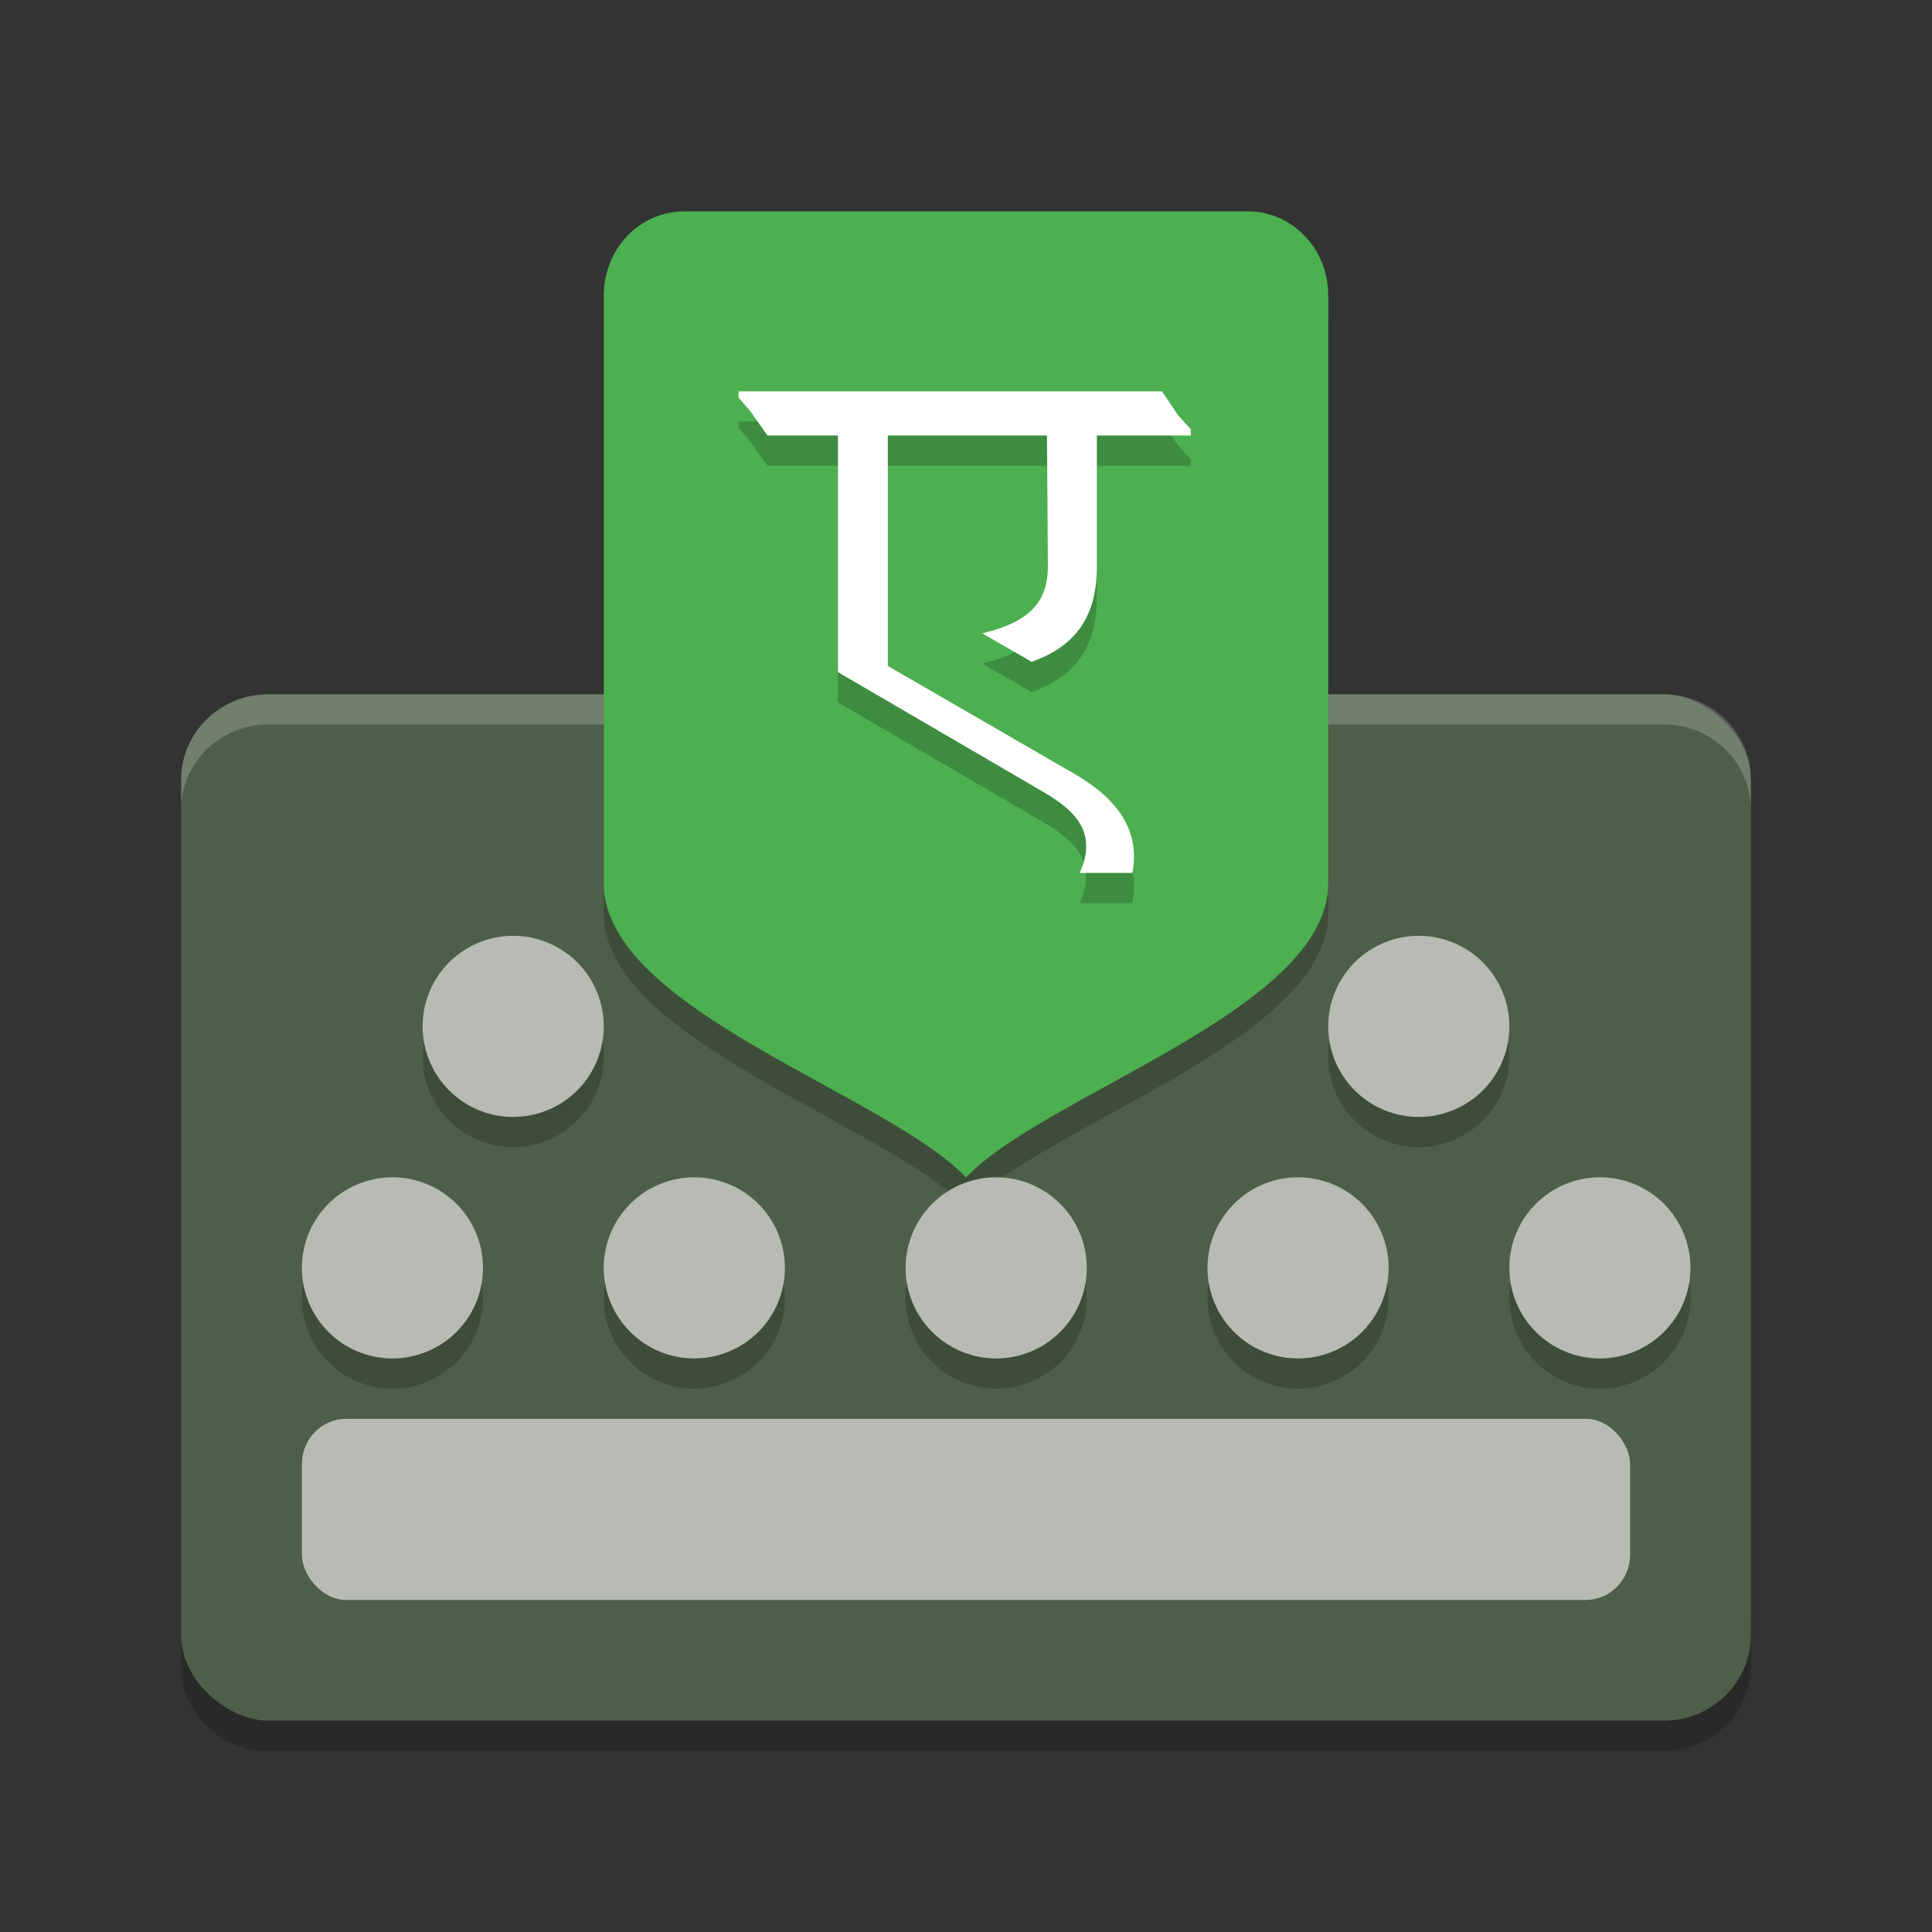 <svg xmlns="http://www.w3.org/2000/svg" height="64" width="64" version="1" xmlns:xlink="http://www.w3.org/1999/xlink">
 <rect width="100%" height="100%" fill="#333333" stroke="none"/>
 <defs>
  <clipPath id="SVGID_6_">
   <use xlink:href="#SVGID_5_" height="1052.362" width="744.094" y="0" x="0" overflow="visible"/>
  </clipPath>
  <path id="SVGID_5_" d="m304.4 203.1h-12.8c1.1-2.2 1.6-4.4 1.6-6.5 0-5.5-3.8-9.4-11-13.5l-49.2-28.7v-57.4h-17.1l-4.1-5.8-2.9-3.4v-1.5h102.7l3.9 5.8 3.1 3.4v1.5h-22.8v31.9c0 12.9-6 19.5-15.8 23l-12-6.9c11.3-2.7 15.9-7.5 15.9-16.1 0-3.9-0.2-27.1-0.2-31.9h-38.6v55.9l45.3 26.2c8.6 5 14.4 11.3 14.4 20.1 0 1.2-0.1 2.5-0.4 3.9z"/>
 </defs>
 <path style="opacity:.2" d="m6 53.168v2c0 1.57 1.29 2.832 2.891 2.832h46.219c1.6 0 2.89-1.262 2.89-2.832v-2c0 1.57-1.29 2.832-2.89 2.832h-46.219c-1.6 0-2.89-1.262-2.89-2.832z"/>
 <rect style="fill:#4d5f48" transform="matrix(0,-1,-1,0,0,0)" rx="2.834" ry="2.888" height="51.999" width="34" y="-58" x="-57"/>
 <path style="opacity:.2" d="m55.999 43a3 3 0 0 1 -3 3 3 3 0 0 1 -3 -3 3 3 0 0 1 3 -3 3 3 0 0 1 3 3z"/>
 <path style="opacity:.2;fill:#fff" d="m8.891 23c-1.6 0-2.891 1.262-2.891 2.832v1c0-1.57 1.29-2.832 2.891-2.832h46.218c1.6 0 2.891 1.262 2.891 2.832v-1c0-1.57-1.291-2.832-2.891-2.832h-46.218z"/>
 <path style="opacity:.2" d="m49.999 35a3 3 0 0 1 -3 3 3 3 0 0 1 -3 -3 3 3 0 0 1 3 -3 3 3 0 0 1 3 3z"/>
 <path style="fill:#b7bbb3" d="m49.999 34a3 3 0 0 1 -3 3 3 3 0 0 1 -3 -3 3 3 0 0 1 3 -3 3 3 0 0 1 3 3z"/>
 <path style="opacity:.2" d="m20 35a3 3 0 0 1 -3 3 3 3 0 0 1 -3 -3 3 3 0 0 1 3 -3 3 3 0 0 1 3 3z"/>
 <path style="opacity:.2" d="m22.666 8h18.666c1.478 0 2.668 1.241 2.668 2.783v19.478c0 4.174-9.334 6.958-12 9.74-2.666-2.782-12-5.566-12-9.74v-19.477c0-1.542 1.19-2.783 2.666-2.783z"/>
 <path style="fill:#4caf50" d="m22.666 7.001h18.666c1.478 0 2.668 1.241 2.668 2.783v19.478c0 4.174-9.334 6.958-12 9.74-2.666-2.782-12-5.566-12-9.74v-19.477c0-1.542 1.19-2.783 2.666-2.783z"/>
 <path style="fill:#b7bbb3" d="m20 34a3 3 0 0 1 -3 3 3 3 0 0 1 -3 -3 3 3 0 0 1 3 -3 3 3 0 0 1 3 3z"/>
 <path style="opacity:.2" d="m16 43a3 3 0 0 1 -3 3 3 3 0 0 1 -3 -3 3 3 0 0 1 3 -3 3 3 0 0 1 3 3z"/>
 <path style="fill:#b7bbb3" d="m16 42a3 3 0 0 1 -3 3 3 3 0 0 1 -3 -3 3 3 0 0 1 3 -3 3 3 0 0 1 3 3z"/>
 <path style="opacity:.2" d="m26 43a3 3 0 0 1 -3 3 3 3 0 0 1 -3 -3 3 3 0 0 1 3 -3 3 3 0 0 1 3 3z"/>
 <path style="fill:#b7bbb3" d="m26 42a3 3 0 0 1 -3 3 3 3 0 0 1 -3 -3 3 3 0 0 1 3 -3 3 3 0 0 1 3 3z"/>
 <path style="opacity:.2" d="m36 43a3 3 0 0 1 -3 3 3 3 0 0 1 -3 -3 3 3 0 0 1 3 -3 3 3 0 0 1 3 3z"/>
 <path style="fill:#b7bbb3" d="m36 42a3 3 0 0 1 -3 3 3 3 0 0 1 -3 -3 3 3 0 0 1 3 -3 3 3 0 0 1 3 3z"/>
 <path style="opacity:.2" d="m46 43a3 3 0 0 1 -3 3 3 3 0 0 1 -3 -3 3 3 0 0 1 3 -3 3 3 0 0 1 3 3z"/>
 <path style="fill:#b7bbb3" d="m46 42a3 3 0 0 1 -3 3 3 3 0 0 1 -3 -3 3 3 0 0 1 3 -3 3 3 0 0 1 3 3z"/>
 <path style="fill:#b7bbb3" d="m55.999 42a3 3 0 0 1 -3 3 3 3 0 0 1 -3 -3 3 3 0 0 1 3 -3 3 3 0 0 1 3 3z"/>
 <rect style="fill:#b7bbb3" rx="1.466" ry="1.5" height="6" width="43.999" y="47" x="10"/>
 <g style="opacity:.2" transform="matrix(.128 0 0 .128 -4.064 2.178)">
  <clipPath>
   <use xlink:href="#SVGID_5_" height="1052.362" width="744.094" y="0" x="0" overflow="visible"/>
  </clipPath>
  <path d="m195.8 73.1h135.8v143h-135.8z" clip-path="url(#SVGID_6_)" transform="scale(1.067)"/>
 </g>
 <g style="fill:#fff" transform="matrix(.128 0 0 .128 -4.064 1.178)">
  <clipPath>
   <use xlink:href="#SVGID_5_" height="1052.362" width="744.094" y="0" x="0" overflow="visible"/>
  </clipPath>
  <path style="fill:#fff" d="m195.8 73.1h135.8v143h-135.8z" clip-path="url(#SVGID_6_)" transform="scale(1.067)"/>
 </g>
</svg>
